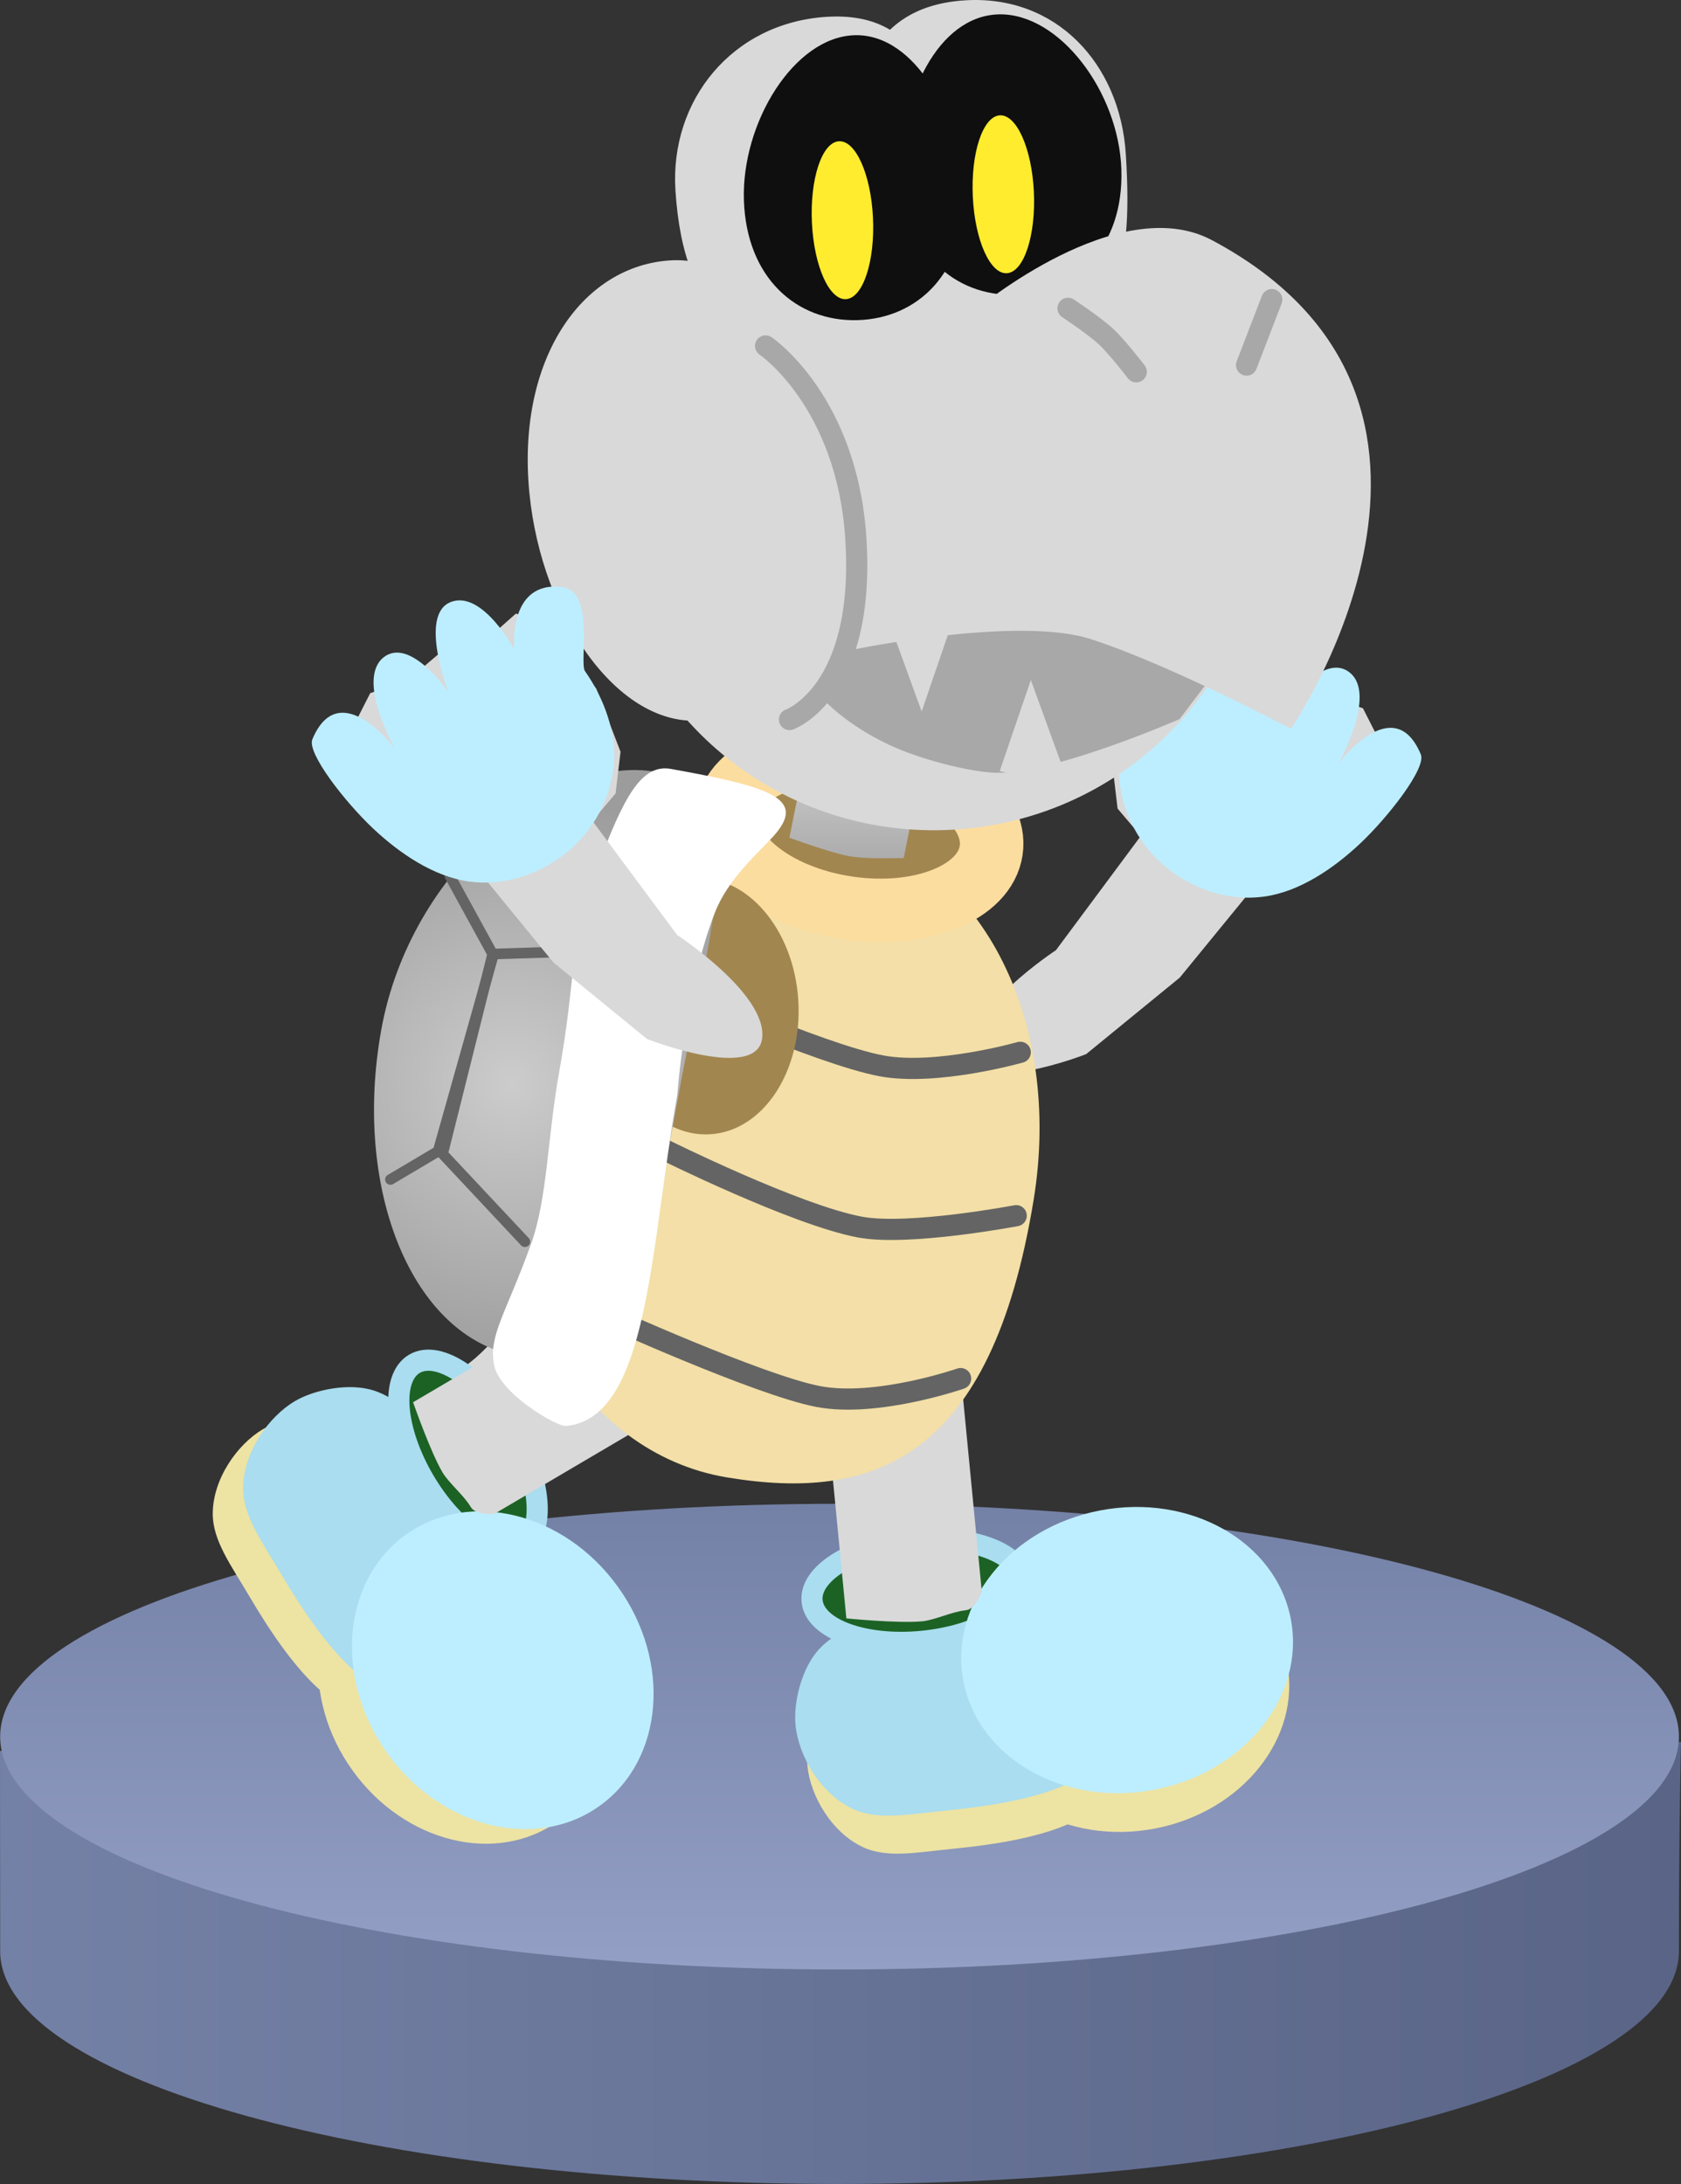 <svg version="1.1" xmlns="http://www.w3.org/2000/svg" xmlns:xlink="http://www.w3.org/1999/xlink" width="119.159" height="154.763" viewBox="0,0,119.159,154.763"><rect x="0" y="0" width="119.159" height="154.763" fill="#333333" stroke="none"/><defs><linearGradient x1="180.988" y1="247.167" x2="300.147" y2="247.167" gradientUnits="userSpaceOnUse" id="color-1"><stop offset="0" stop-color="#7481a6"/><stop offset="1" stop-color="#596486"/></linearGradient><linearGradient x1="240.5" y1="216.8" x2="240.5" y2="249.8" gradientUnits="userSpaceOnUse" id="color-2"><stop offset="0" stop-color="#7481a6"/><stop offset="1" stop-color="#939fc4"/></linearGradient><linearGradient x1="241.819" y1="161.401" x2="241.819" y2="171.059" gradientUnits="userSpaceOnUse" id="color-3"><stop offset="0" stop-color="#d9d9d9"/><stop offset="1" stop-color="#acacac"/></linearGradient><radialGradient cx="217.279" cy="186.961" r="20.819" gradientUnits="userSpaceOnUse" id="color-4"><stop offset="0" stop-color="#cccccc"/><stop offset="1" stop-color="#9c9c9c"/></radialGradient></defs><g transform="translate(-180.988,-110.237)"><g data-paper-data="{&quot;isPaintingLayer&quot;:true}" fill-rule="nonzero" stroke-linejoin="miter" stroke-miterlimit="10" stroke-dasharray="" stroke-dashoffset="0" style="mix-blend-mode: normal"><g data-paper-data="{&quot;index&quot;:null}"><g data-paper-data="{&quot;index&quot;:null}"><path d="M249.818,184.865c-0.354,-3.127 6.022,-7.295 6.022,-7.295l6.014,-8.093l-1.645,-1.942l-0.351,-2.953l1.718,-4.468l3.646,-4.831l2.057,-0.489l1.904,1.689l2.688,0.416l3.048,2.6l2.682,0.928l1.379,2.709l-0.421,3.201l-5.836,5.703l-2.703,0.867l-5.401,6.603l-6.639,5.425c0,0 -7.808,3.059 -8.163,-0.068z" data-paper-data="{&quot;origPos&quot;:null}" fill="#d9d9d9" stroke="#000000" stroke-width="0" stroke-linecap="round"/><path d="M274.47,159.494c1.092,0.345 0.803,1.423 0.803,1.423l-0.184,0.145c0.016,1.119 -0.192,1.86 -0.632,2.841c0,0 -0.453,1.012 -1.488,0.506c-1.035,-0.506 -0.582,-1.518 -0.582,-1.518c0.363,-0.812 0.454,-1.092 0.442,-1.913l0.259,-0.752c0,0 0.289,-1.077 1.382,-0.732z" data-paper-data="{&quot;origPos&quot;:null}" fill="#d2a31f" stroke="none" stroke-width="0.5" stroke-linecap="butt"/><path d="M269.373,157.122c1.078,0.36 0.814,1.411 0.814,1.411l-0.178,0.139c0.037,1.099 -0.153,1.822 -0.565,2.776c0,0 -0.425,0.985 -1.45,0.468c-1.025,-0.516 -0.6,-1.501 -0.6,-1.501c0.341,-0.79 0.424,-1.063 0.397,-1.869l0.24,-0.733c0,0 0.263,-1.052 1.341,-0.692z" data-paper-data="{&quot;origPos&quot;:null}" fill="#d2a31f" stroke="none" stroke-width="0.5" stroke-linecap="butt"/></g><path d="M260.35,165.598c-0.246,-2.337 0.679,-4.811 2.031,-6.737c0.42,-0.598 -0.733,-5.678 1.633,-5.958c3.865,-0.457 3.378,4.422 3.378,4.422c0,0 2.287,-4.269 4.531,-3.345c2.258,0.93 0.131,6.378 0.131,6.378c0,0 2.758,-4.032 4.645,-2.433c1.887,1.599 -0.831,6.405 -0.831,6.405c0,0 3.916,-5.211 5.835,-0.638c0.407,0.97 -2.327,4.465 -4.315,6.334c-1.875,1.758 -4.276,3.397 -6.786,3.746c-2.354,0.327 -4.848,-0.404 -6.848,-1.998c-2,-1.594 -3.155,-3.841 -3.405,-6.177z" fill="#bdeeff" stroke="none" stroke-width="2" stroke-linecap="round"/></g><path d="M300,248.5c0,9.113 -26.639,16.5 -59.5,16.5c-32.861,0 -59.5,-7.387 -59.5,-16.5c0,-3.062 -0.012,-14.185 -0.012,-14.185l60.179,-4.982l58.98,4.359c0,0 -0.147,5.695 -0.147,14.808z" data-paper-data="{&quot;origPos&quot;:null}" fill="url(#color-1)" stroke="none" stroke-width="2" stroke-linecap="butt"/><path d="M300,233.3c0,9.113 -26.639,16.5 -59.5,16.5c-32.861,0 -59.5,-7.387 -59.5,-16.5c0,-9.113 26.639,-16.5 59.5,-16.5c32.861,0 59.5,7.387 59.5,16.5z" fill="url(#color-2)" stroke="none" stroke-width="2" stroke-linecap="butt"/><path d="M223.069,209.095c0,0 -5.278,3.372 -7.993,3.824c-2.819,0.47 -8.621,-1.055 -8.621,-1.055c0,0 5.784,-3.297 8.232,-5.395c1.971,-1.689 5.336,-6.235 5.336,-6.235l3.046,8.861z" fill="#d9d9d9" stroke="#000000" stroke-width="0" stroke-linecap="round"/><g data-paper-data="{&quot;index&quot;:null}" stroke-linecap="butt"><g fill="#ede3a3" stroke="none" stroke-width="0"><path d="M259.82,235.528c0.364,3.757 -5.451,5.153 -11.233,5.713c-2.539,0.246 -4.695,0.703 -6.437,-0.114c-2.225,-1.044 -3.722,-3.641 -3.926,-5.749c-0.153,-1.581 0.432,-3.947 1.638,-5.23c1.66,-1.766 4.425,-2.224 7.406,-2.513c5.147,-0.499 12.188,4.136 12.552,7.893z"/><path d="M262.843,239.815c-6.205,1.185 -12.066,-2.146 -13.09,-7.439c-1.024,-5.293 3.176,-10.544 9.382,-11.729c6.205,-1.185 12.066,2.146 13.09,7.439c1.024,5.293 -3.176,10.544 -9.382,11.729z"/></g><g><path d="M259.677,232.636c0.376,3.88 -5.628,5.321 -11.599,5.899c-2.622,0.254 -4.848,0.726 -6.646,-0.118c-2.297,-1.078 -3.843,-3.76 -4.054,-5.936c-0.158,-1.632 0.446,-4.076 1.691,-5.4c1.714,-1.823 4.569,-2.297 7.648,-2.595c5.315,-0.515 12.585,4.27 12.96,8.15z" fill="#a9ddef" stroke="none" stroke-width="0"/><path d="M253.461,222.241c0.192,1.979 -2.99,3.907 -7.107,4.306c-4.117,0.399 -7.61,-0.882 -7.802,-2.862c-0.192,-1.979 2.99,-3.907 7.107,-4.306c4.117,-0.399 7.61,0.882 7.802,2.862z" fill="#1c6225" stroke="#a9ddef" stroke-width="1.5"/><path d="M249.282,229.382c-1.057,-5.465 3.28,-10.887 9.687,-12.111c6.407,-1.223 12.459,2.216 13.516,7.681c1.057,5.465 -3.28,10.887 -9.687,12.111c-6.407,1.223 -12.459,-2.216 -13.516,-7.681z" fill="#bdeeff" stroke="none" stroke-width="0"/></g><path d="M246.364,225.127c-1.685,0.163 -5.381,-0.206 -5.381,-0.206l-2.289,-23.627l9.693,-0.939l2.196,22.666c0,0 -0.415,1.253 -1.143,1.323c-0.957,0.093 -2.206,0.699 -3.076,0.783z" fill="#d9d9d9" stroke="none" stroke-width="0"/></g><g data-paper-data="{&quot;index&quot;:null}" stroke-linecap="butt"><g fill="#ede3a3" stroke="none" stroke-width="0"><path d="M208.598,231.158c-3.253,1.915 -6.971,-2.769 -9.918,-7.776c-1.294,-2.198 -2.618,-3.961 -2.611,-5.884c0.008,-2.458 1.732,-4.91 3.557,-5.984c1.369,-0.806 3.761,-1.273 5.433,-0.721c2.301,0.761 3.883,3.074 5.402,5.656c2.623,4.457 1.39,12.795 -1.863,14.71z"/><path d="M205.985,235.706c-3.691,-5.127 -3.143,-11.845 1.224,-15.006c4.367,-3.161 10.9,-1.567 14.591,3.56c3.691,5.127 3.143,11.845 -1.224,15.006c-4.367,3.161 -10.9,1.567 -14.591,-3.56z"/></g><g><path d="M211.16,229.808c-3.359,1.977 -7.198,-2.859 -10.241,-8.029c-1.336,-2.27 -2.703,-4.09 -2.696,-6.076c0.009,-2.538 1.788,-5.07 3.672,-6.179c1.413,-0.832 3.884,-1.315 5.61,-0.744c2.376,0.785 4.01,3.174 5.578,5.84c2.708,4.602 1.436,13.212 -1.924,15.189z" fill="#a9ddef" stroke="none" stroke-width="0"/><path d="M217.963,219.788c-1.714,1.009 -4.804,-1.063 -6.902,-4.628c-2.098,-3.565 -2.41,-7.272 -0.696,-8.281c1.714,-1.009 4.804,1.063 6.902,4.628c2.098,3.565 2.41,7.272 0.696,8.281z" fill="#1c6225" stroke="#a9ddef" stroke-width="1.5"/><path d="M209.726,219.01c4.51,-3.264 11.255,-1.618 15.066,3.676c3.811,5.294 3.246,12.231 -1.264,15.495c-4.51,3.264 -11.255,1.618 -15.066,-3.676c-3.811,-5.294 -3.246,-12.231 1.264,-15.495z" fill="#bdeeff" stroke="none" stroke-width="0"/></g><path d="M210.27,209.604l20.458,-12.041l4.94,8.393l-19.626,11.551c0,0 -1.311,0.152 -1.682,-0.478c-0.488,-0.829 -1.564,-1.706 -2.007,-2.459c-0.859,-1.459 -2.083,-4.966 -2.083,-4.966z" fill="#d9d9d9" stroke="none" stroke-width="0"/></g><g><path d="M217.51,188.849c2.102,-12.681 12.234,-21.564 22.629,-19.841c10.396,1.723 16.193,13.554 14.121,26.24c-3.012,18.442 -11.338,21.406 -21.734,19.683c-10.396,-1.723 -17.119,-13.401 -15.016,-26.082z" fill="#f3dfa7" stroke="#00beff" stroke-width="0" stroke-linecap="butt"/><path d="M253.31,184.806c0,0 -5.96,1.691 -9.847,0.959c-4.387,-0.826 -15.159,-5.666 -15.159,-5.666" fill="none" stroke="#646464" stroke-width="1.5" stroke-linecap="round"/><path d="M242.695,163.666c5.167,0.758 8.996,3.816 8.554,6.83c-0.442,3.014 -4.989,4.842 -10.156,4.084c-5.167,-0.758 -8.996,-3.816 -8.554,-6.83c0.442,-3.014 4.989,-4.842 10.156,-4.084z" fill="#a28650" stroke="#fcdda0" stroke-width="4.5" stroke-linecap="butt"/><path d="M253.022,196.383c0,0 -7.64,1.454 -11.086,0.806c-4.569,-0.86 -13.921,-5.512 -13.921,-5.512" fill="none" stroke="#646464" stroke-width="1.5" stroke-linecap="round"/><path d="M236.946,169.598l1.642,-8.197l8.105,1.438l-1.642,8.197c0,0 -2.564,0.103 -3.827,-0.121c-1.42,-0.252 -4.278,-1.317 -4.278,-1.317z" fill="url(#color-3)" stroke="none" stroke-width="0" stroke-linecap="butt"/><path d="M223.958,181.972c-0.321,-5.013 2.467,-9.272 6.227,-9.513c3.76,-0.241 7.068,3.628 7.389,8.641c0.321,5.013 -2.467,9.272 -6.227,9.513c-3.76,0.241 -7.068,-3.628 -7.389,-8.641z" fill="#a28650" stroke="none" stroke-width="NaN" stroke-linecap="butt"/><path d="M249.083,207.927c0,0 -5.928,2.055 -10.07,1.276c-4.193,-0.789 -15.434,-5.894 -15.434,-5.894" fill="none" stroke="#646464" stroke-width="1.5" stroke-linecap="round"/><path d="M229.064,187.942c-2.043,11.42 -4.101,19.677 -11.45,18.363c-7.348,-1.315 -11.649,-11.638 -9.606,-23.058c2.043,-11.42 12.193,-19.619 19.542,-18.304c7.348,1.315 3.557,11.58 1.514,22.999z" fill="url(#color-4)" stroke="#000000" stroke-width="0" stroke-linecap="butt"/><g fill="none" stroke="#646464" stroke-width="0.75" stroke-linecap="round"><path d="M212.875,172.307l3.08,5.619l-3.913,13.89l-3.38,2.004" data-paper-data="{&quot;origPos&quot;:null}"/><path d="M218.195,198.228l-5.832,-6.221l3.547,-14.164l6.358,-0.202" data-paper-data="{&quot;origPos&quot;:null}"/></g><path d="M229.001,187.806c-1.924,10.757 -1.988,22.94 -7.901,23.482c-0.61,0.056 -4.692,-2.268 -5.091,-4.336c-0.4,-2.068 0.828,-3.596 2.608,-8.521c1.186,-3.28 1.16,-7.49 2.009,-12.234c1.252,-6.998 0.668,-8.963 2.629,-14.279c1.962,-5.316 3.226,-7.563 5.294,-7.193c7.348,1.315 9.627,2.167 7.225,4.811c-1.012,1.114 -3.18,2.97 -4.109,5.37c-2.146,5.545 -2.664,12.9 -2.664,12.9z" fill="#ffffff" stroke="none" stroke-width="0" stroke-linecap="butt"/></g><path d="M239.662,158.37l4.165,-6.126l24.335,3.868l-3.73,4.914c0,0 -8.947,-1.812 -13.043,-1.938c-4.301,-0.132 -12.077,0.606 -12.077,0.606z" fill="#d2a31f" stroke="#d2a31f" stroke-width="0" stroke-linecap="round"/><g><g stroke-width="0"><path d="M270.499,144.657c0.809,12.634 -8.948,23.543 -21.792,24.365c-12.844,0.822 -23.911,-8.754 -24.72,-21.388c-0.809,-12.634 8.948,-23.543 21.792,-24.365c12.844,-0.822 23.911,8.754 24.72,21.388z" fill="#d9d9d9" stroke="none" stroke-linecap="butt"/><path d="M248.205,122.491c0.591,9.231 -3.589,11.842 -8.929,12.183c-5.34,0.342 -9.806,-1.526 -10.409,-10.946c-0.409,-6.387 4.031,-11.87 10.698,-12.297c6.477,-0.415 8.231,4.672 8.639,11.059z" fill="#d9d9d9" stroke="#ff0000" stroke-linecap="butt"/><path d="M260.791,121.143c0.591,9.231 -1.061,11.68 -6.401,12.022c-2.672,0.171 -12.635,-6.077 -12.937,-10.784c-0.409,-6.387 1.25,-11.692 7.918,-12.119c6.477,-0.415 11.011,4.494 11.42,10.881z" fill="#d9d9d9" stroke="#ff0000" stroke-linecap="butt"/><path d="M240.56,144.839c0.576,9.005 -3.915,16.071 -9.987,16.46c-6.073,0.389 -11.551,-7.966 -12.127,-16.971c-0.576,-9.005 3.967,-15.249 10.04,-15.638c6.073,-0.389 11.498,7.144 12.074,16.149z" fill="#d9d9d9" stroke="#d2a31f" stroke-linecap="butt"/><path d="M249.286,124.039c0.181,5.497 -3.238,8.777 -7.536,8.885c-4.298,0.108 -7.849,-2.997 -8.029,-8.494c-0.181,-5.497 3.565,-11.59 7.864,-11.698c4.298,-0.108 7.521,5.809 7.702,11.306z" fill="#0f0f0f" stroke="none" stroke-linecap="butt"/><path d="M260.476,122.245c0.181,5.497 -3.238,8.777 -7.536,8.885c-4.298,0.108 -7.848,-2.997 -8.029,-8.494c-0.181,-5.497 2.57,-11.272 6.869,-11.381c4.298,-0.108 8.516,5.492 8.697,10.989z" fill="#0f0f0f" stroke="none" stroke-linecap="butt"/><path d="M240.435,120.249c1.195,-0.101 2.285,2.321 2.434,5.409c0.149,3.089 -0.698,5.675 -1.893,5.776c-1.195,0.101 -2.285,-2.321 -2.434,-5.409c-0.149,-3.089 0.698,-5.675 1.893,-5.776z" fill="#ffec2e" stroke="none" stroke-linecap="butt"/><path d="M254.274,123.821c0.149,3.089 -0.698,5.675 -1.893,5.776c-1.195,0.101 -2.285,-2.321 -2.434,-5.409c-0.149,-3.089 0.698,-5.675 1.893,-5.776c1.195,-0.101 2.285,2.321 2.434,5.409z" fill="#ffec2e" stroke="none" stroke-linecap="butt"/><path d="M239.769,158.53l4.176,-6.141l24.397,3.877l-3.739,4.927c0,0 -8.969,3.93 -13.076,3.804c-1.789,-0.055 -5.326,-0.948 -7.509,-1.976c-3.079,-1.449 -4.599,-3.164 -4.599,-3.164z" fill="#a8a8a8" stroke="#d2a31f" stroke-linecap="round"/></g><g stroke-linecap="round"><path d="M250.214,132.148c0,0 10.059,-8.43 16.697,-4.886c21.485,11.468 5.587,34.622 5.587,34.622c0,0 -8.636,-4.576 -14.219,-6.367c-5.127,-1.644 -16.694,0.729 -16.694,0.729" fill="#d9d9d9" stroke="#d2a31f" stroke-width="0"/><path d="M256.695,132.085c0,0 1.882,1.248 2.692,2.002c0.803,0.747 2.146,2.499 2.146,2.499" fill="none" stroke="#a8a8a8" stroke-width="1.5"/><path d="M269.351,136.108l1.789,-4.641" data-paper-data="{&quot;index&quot;:null}" fill="none" stroke="#a8a8a8" stroke-width="1.5"/><path d="M235.257,134.75c0,0 5.806,3.919 6.404,13.744c0.66,10.84 -4.71,12.731 -4.71,12.731" fill="none" stroke="#a8a8a8" stroke-width="1.5"/></g></g><g><g data-paper-data="{&quot;index&quot;:null}"><path d="M235.016,183.795c-0.354,3.127 -8.163,0.068 -8.163,0.068l-6.639,-5.425l-5.401,-6.603l-2.703,-0.867l-5.836,-5.703l-0.421,-3.201l1.379,-2.709l2.682,-0.928l3.048,-2.6l2.688,-0.416l1.904,-1.689l2.057,0.489l3.646,4.831l1.718,4.468l-0.351,2.953l-1.645,1.942l6.014,8.093c0,0 6.376,4.168 6.022,7.295z" data-paper-data="{&quot;origPos&quot;:null}" fill="#d9d9d9" stroke="#000000" stroke-width="0" stroke-linecap="round"/><path d="M210.364,158.424c1.092,-0.345 1.382,0.732 1.382,0.732l0.259,0.752c-0.012,0.821 0.079,1.101 0.442,1.913c0,0 0.453,1.012 -0.582,1.518c-1.035,0.506 -1.488,-0.506 -1.488,-0.506c-0.439,-0.981 -0.647,-1.722 -0.632,-2.841l-0.184,-0.145c0,0 -0.289,-1.077 0.803,-1.423z" data-paper-data="{&quot;origPos&quot;:null}" fill="#d2a31f" stroke="none" stroke-width="0.5" stroke-linecap="butt"/><path d="M215.462,156.053c1.078,-0.36 1.341,0.692 1.341,0.692l0.24,0.733c-0.027,0.806 0.056,1.08 0.397,1.869c0,0 0.425,0.985 -0.6,1.501c-1.025,0.516 -1.45,-0.468 -1.45,-0.468c-0.412,-0.955 -0.602,-1.678 -0.565,-2.776l-0.178,-0.139c0,0 -0.263,-1.052 0.814,-1.411z" data-paper-data="{&quot;origPos&quot;:null}" fill="#d2a31f" stroke="none" stroke-width="0.5" stroke-linecap="butt"/></g><path d="M224.485,164.528c-0.251,2.336 -1.406,4.583 -3.405,6.177c-2,1.595 -4.494,2.325 -6.848,1.998c-2.51,-0.349 -4.911,-1.988 -6.786,-3.746c-1.988,-1.87 -4.722,-5.365 -4.315,-6.334c1.919,-4.573 5.835,0.638 5.835,0.638c0,0 -2.718,-4.807 -0.831,-6.405c1.887,-1.599 4.645,2.433 4.645,2.433c0,0 -2.126,-5.449 0.131,-6.378c2.244,-0.924 4.531,3.345 4.531,3.345c0,0 -0.487,-4.88 3.378,-4.422c2.366,0.28 1.213,5.359 1.633,5.958c1.352,1.926 2.278,4.401 2.031,6.737z" fill="#bdeeff" stroke="none" stroke-width="2" stroke-linecap="round"/></g><path d="M251.85,164.887l2.211,-6.462l2.721,7.482z" fill="#d9d9d9" stroke="none" stroke-width="0" stroke-linecap="butt"/><path d="M248.532,154.195l-2.211,6.462l-2.721,-7.482z" data-paper-data="{&quot;index&quot;:null}" fill="#d9d9d9" stroke="none" stroke-width="0" stroke-linecap="butt"/></g></g></svg>